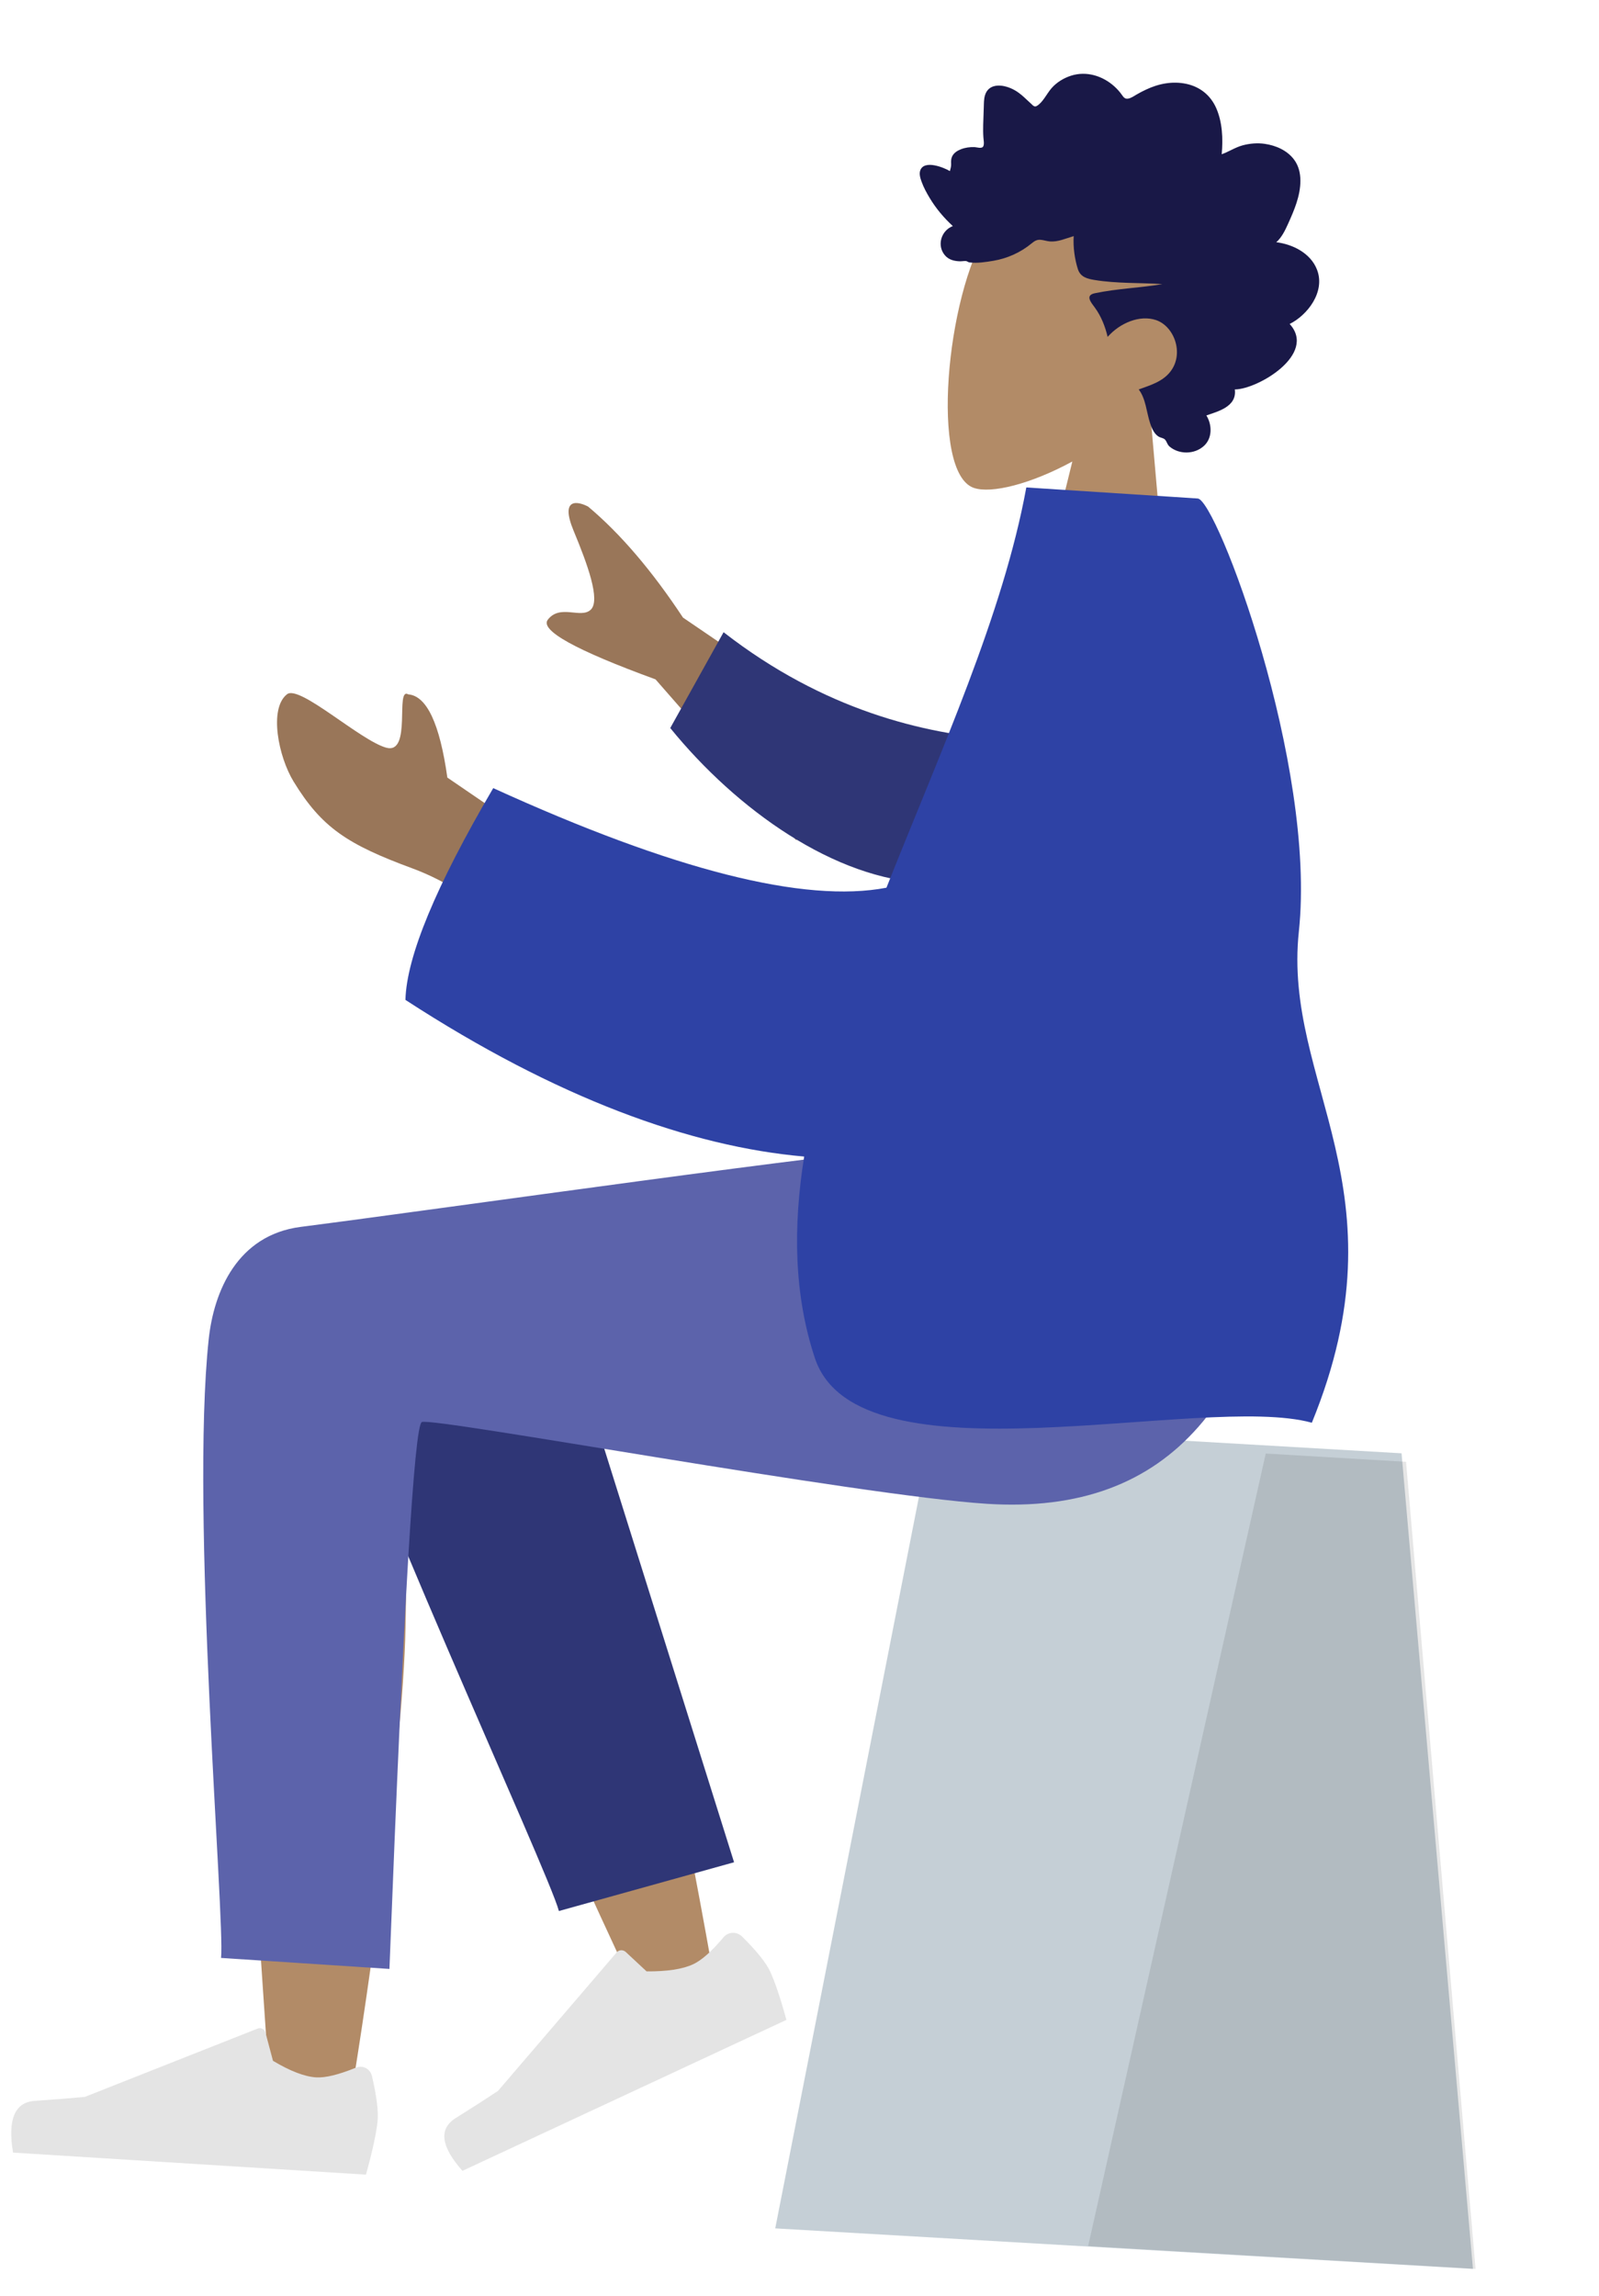 <svg width="319" height="458" viewBox="0 0 319 458" fill="none" xmlns="http://www.w3.org/2000/svg">
<path fill-rule="evenodd" clip-rule="evenodd" d="M229.308 80.415C235.601 73.825 240.286 65.561 240.727 56.003C241.996 28.463 205.644 32.286 197.156 45.699C188.668 59.113 185.566 94.279 194.259 97.309C197.725 98.517 205.615 96.572 213.93 92.05L204.941 128.604L233.684 130.385L229.308 80.415Z" fill="#B28B67"/>
<path fill-rule="evenodd" clip-rule="evenodd" d="M254.618 48.316C255.681 47.385 256.356 46 256.952 44.682C257.571 43.314 258.179 41.93 258.647 40.494C259.582 37.625 259.947 34.28 258.208 31.893C256.814 29.979 254.517 29.013 252.336 28.694C250.883 28.482 249.354 28.6 247.897 28.993C246.451 29.383 245.147 30.262 243.731 30.769C244.017 27.631 243.856 24.317 242.626 21.542C241.441 18.872 239.267 17.277 236.655 16.723C233.975 16.155 231.214 16.649 228.628 17.873C227.981 18.179 227.338 18.503 226.715 18.875C226.194 19.187 225.645 19.568 225.062 19.671C224.412 19.786 224.139 19.383 223.779 18.872C223.357 18.273 222.867 17.738 222.339 17.257C220.004 15.133 216.75 14.111 213.675 15.096C212.258 15.55 210.838 16.384 209.78 17.591C208.837 18.667 208.058 20.421 206.839 21.134C206.322 21.437 206.03 20.973 205.627 20.617C205.021 20.084 204.452 19.501 203.837 18.98C202.973 18.248 202.014 17.68 200.957 17.347C199.41 16.86 197.206 16.808 196.518 18.958C196.259 19.766 196.296 20.65 196.262 21.478C196.216 22.616 196.174 23.753 196.146 24.89C196.125 25.753 196.126 26.588 196.19 27.441C196.224 27.896 196.393 28.75 196.16 29.188C195.87 29.736 194.843 29.348 194.388 29.338C193.488 29.319 192.571 29.425 191.7 29.773C191.025 30.042 190.302 30.456 189.948 31.209C189.731 31.671 189.722 32.16 189.749 32.652C189.78 33.242 189.639 33.545 189.505 34.13C188.369 33.432 184.35 31.785 183.583 34.009C183.328 34.75 183.634 35.625 183.869 36.278C184.282 37.425 184.87 38.486 185.479 39.501C186.749 41.619 188.337 43.478 190.087 45.093C187.737 45.99 186.823 49.027 188.564 50.984C189.333 51.848 190.464 52.102 191.548 52.12C191.946 52.127 192.532 52.005 192.835 52.097C192.998 52.146 193.161 52.306 193.391 52.338C194.903 52.545 196.664 52.272 198.191 52.014C200.911 51.554 203.565 50.4 205.831 48.526C206.413 48.046 206.879 47.778 207.587 47.831C208.207 47.878 208.796 48.095 209.415 48.152C211.05 48.301 212.62 47.557 214.203 47.096C214.065 49.258 214.396 51.67 215.03 53.664C215.546 55.29 216.955 55.612 218.349 55.842C222.806 56.576 227.38 56.373 231.89 56.67C227.412 57.422 222.855 57.557 218.397 58.495C216.381 58.918 217.727 60.396 218.46 61.407C219.668 63.073 220.482 65.092 220.972 67.196C223.421 64.417 227.403 62.739 230.651 63.851C234.241 65.079 236.28 70.482 233.513 74.094C231.906 76.19 229.338 76.874 227.175 77.68C228.595 79.535 228.707 82.147 229.44 84.389C229.802 85.494 230.342 86.753 231.37 87.196C231.75 87.36 232.212 87.402 232.487 87.759C232.828 88.202 232.87 88.675 233.324 89.066C235.138 90.625 238.222 90.713 240.167 88.956C241.925 87.367 241.802 84.665 240.67 82.865C242.864 82.085 246.81 81.154 246.344 77.679C250.921 77.656 262.778 70.651 257.288 64.618C260.846 62.853 264.44 58.21 262.749 53.804C261.448 50.411 257.757 48.694 254.618 48.316Z" fill="#191847"/>
<path fill-rule="evenodd" clip-rule="evenodd" d="M279.611 289.874L186.101 284.446L154.658 444.469L293.855 452.549L279.611 289.874Z" fill="#C5CFD6"/>
<path fill-rule="evenodd" clip-rule="evenodd" d="M280.506 291.573L252.516 289.921L217.087 447.988L294.369 452.549L280.506 291.573Z" fill="black" fill-opacity="0.1"/>
<path fill-rule="evenodd" clip-rule="evenodd" d="M74.722 248.195C65.411 241.215 47.787 248.261 46.832 257.317C43.974 284.411 53.764 413.614 54.125 421.764C54.486 429.915 67.357 432.898 69.206 422.77C72.148 406.656 80.387 350.744 80.901 324.65C81.113 313.88 81.199 303.614 81.183 294.45C90.971 318.677 106.395 353.455 127.457 398.784L142.139 392.956C135.246 354.103 129.128 326.594 123.788 310.426C114.644 282.744 105.837 258.974 101.962 250.551C95.866 237.301 82.407 240.912 74.722 248.195Z" fill="#B28B67"/>
<path fill-rule="evenodd" clip-rule="evenodd" d="M146.446 371.443L108.323 250.014C98.122 230.024 60.472 251.132 63.411 262.55C70.083 288.472 109.513 373.447 111.5 381.17L146.446 371.443Z" fill="#2F3676"/>
<path fill-rule="evenodd" clip-rule="evenodd" d="M148.052 386.266C150.959 389.153 152.817 391.462 153.624 393.191C154.605 395.295 155.693 398.526 156.888 402.883C154.491 404 132.948 414.036 92.258 432.991C87.942 428.12 87.487 424.617 90.895 422.48C94.304 420.344 97.12 418.536 99.344 417.058L123.022 389.429C123.477 388.897 124.278 388.846 124.81 389.315C124.819 389.323 124.828 389.331 124.837 389.339L128.993 393.209C133.085 393.239 136.178 392.767 138.273 391.791C139.974 390.999 141.998 389.204 144.343 386.408C145.243 385.335 146.843 385.216 147.917 386.141C147.964 386.181 148.009 386.223 148.052 386.266Z" fill="#E4E4E4"/>
<path fill-rule="evenodd" clip-rule="evenodd" d="M74.214 414.123C75.166 418.214 75.532 421.252 75.311 423.24C75.043 425.657 74.276 429.161 73.011 433.751C70.4 433.588 46.931 432.123 2.605 429.355C1.496 422.746 2.942 419.306 6.941 419.034C10.941 418.762 14.267 418.499 16.921 418.245L51.384 404.623C52.047 404.361 52.752 404.711 52.957 405.404C52.961 405.416 52.964 405.428 52.967 405.44L54.462 411.05C57.909 413.106 60.773 414.206 63.054 414.348C64.908 414.464 67.557 413.82 71.002 412.416C72.323 411.877 73.74 412.561 74.165 413.942C74.183 414.002 74.2 414.062 74.214 414.123Z" fill="#E4E4E4"/>
<path fill-rule="evenodd" clip-rule="evenodd" d="M41.64 267.096C37.935 301.555 44.906 382.939 44.1 390.527L77.692 392.72C80.487 320.682 82.641 284.323 84.154 283.643C86.424 282.622 171.12 298.287 196.849 299.945C233.95 302.336 251.935 278.805 258.064 233.463L184.569 228.726C169.424 229.439 89.594 240.909 59.996 244.712C47.324 246.341 42.661 257.604 41.64 267.096Z" fill="#5C63AB"/>
<path fill-rule="evenodd" clip-rule="evenodd" d="M176.646 150.69L136.258 123.185C130.058 113.807 123.749 106.428 117.332 101.046C115.309 99.98 111.657 99.178 114.434 105.865C117.211 112.553 119.837 119.733 117.854 121.611C115.871 123.488 111.76 120.422 109.294 123.594C107.65 125.709 114.811 129.68 130.776 135.505L158.825 167.562L176.646 150.69ZM106.983 167.209L89.246 155.094C87.731 144.334 85.132 138.802 81.45 138.497C78.764 136.931 82.262 150.63 77.013 149.123C71.764 147.617 59.749 136.54 57.266 138.471C53.592 141.329 55.559 150.958 58.566 155.879C64.188 165.076 69.3 168.426 82.312 173.221C89.115 175.729 96.267 180.336 103.767 187.043L106.983 167.209Z" fill="#997659"/>
<path fill-rule="evenodd" clip-rule="evenodd" d="M199.568 147.484C184.374 146.348 164.45 141.724 144.354 126.1L133.716 145.213C146.976 161.526 166.596 175.486 185.011 176.121C199.522 176.621 208.888 158.951 199.568 147.484Z" fill="#2F3676"/>
<path fill-rule="evenodd" clip-rule="evenodd" d="M176.847 177.061C160.492 180.194 134.343 173.573 98.399 157.197C86.944 176.736 81.106 190.816 80.884 199.437C111.115 219.091 137.803 228.705 160.43 230.684C158.192 244.743 158.386 258.27 162.57 270.888C171.171 296.828 239.932 277.746 261.712 283.777C280.769 237.199 255.874 216.168 259.121 185.788C262.677 152.52 242.699 99.672 238.948 99.43L204.749 97.228C200.129 122.513 187.618 149.901 176.847 177.061Z" fill="#2E42A5"/>
</svg>
